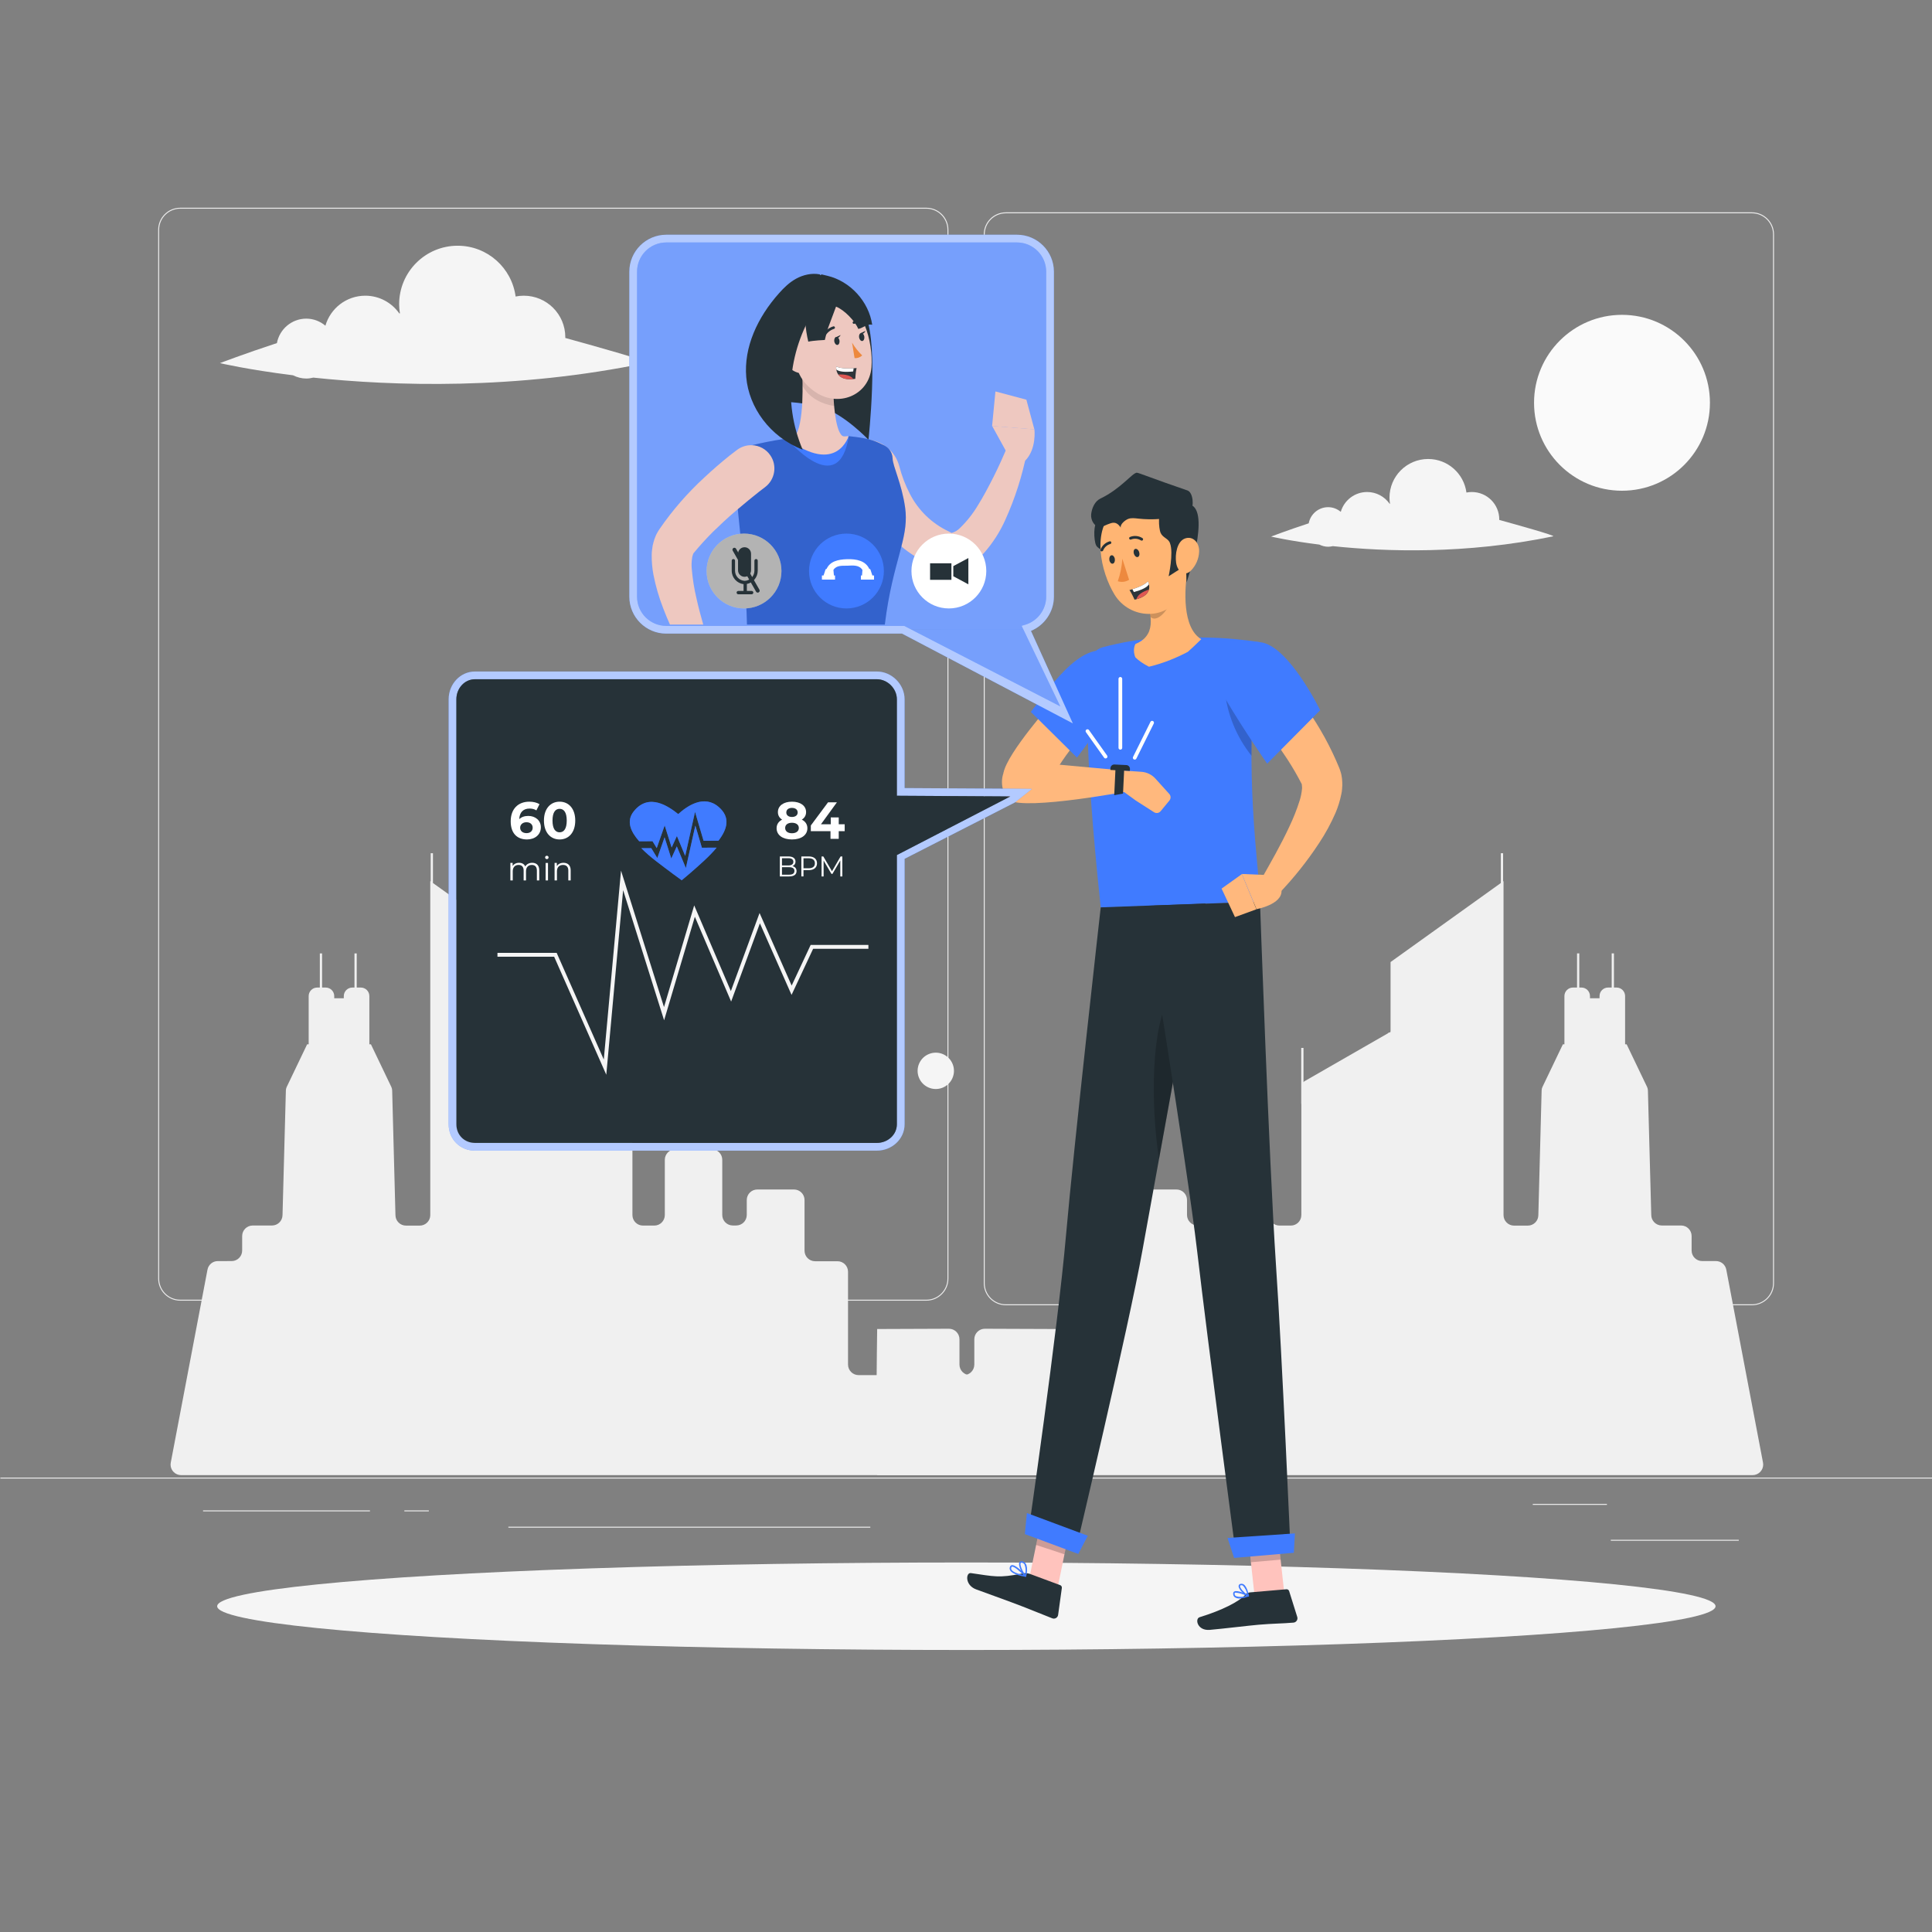 <?xml version="1.0" encoding="utf-8"?>
<!-- Generator: Adobe Illustrator 27.5.0, SVG Export Plug-In . SVG Version: 6.00 Build 0)  -->
<svg version="1.1" xmlns="http://www.w3.org/2000/svg" xmlns:xlink="http://www.w3.org/1999/xlink" x="0px" y="0px"
	 viewBox="0 0 500 500" style="enable-background:new 0 0 500 500;" xml:space="preserve">
<rect x="0" y="0" width="500" height="500" fill="#808080" stroke="none"/>
<g id="Background_Complete">
	<rect x="416.872" y="398.494" style="fill:#EBEBEB;" width="33.122" height="0.25"/>
	<rect x="322.62" y="401.208" style="fill:#EBEBEB;" width="8.693" height="0.25"/>
	<rect x="396.679" y="389.208" style="fill:#EBEBEB;" width="19.192" height="0.25"/>
	<rect x="52.552" y="390.888" style="fill:#EBEBEB;" width="43.193" height="0.25"/>
	<rect x="104.649" y="390.888" style="fill:#EBEBEB;" width="6.333" height="0.25"/>
	<rect x="131.564" y="395.111" style="fill:#EBEBEB;" width="93.676" height="0.25"/>
	<path style="fill:#EBEBEB;" d="M239.742,336.612H46.643c-3.147,0-5.708-2.56-5.708-5.708V59.472c0-3.147,2.561-5.708,5.708-5.708
		h193.099c3.147,0,5.707,2.561,5.707,5.708v271.432C245.449,334.051,242.888,336.612,239.742,336.612z M46.643,54.014
		c-3.01,0-5.458,2.448-5.458,5.458v271.432c0,3.01,2.448,5.458,5.458,5.458h193.099c3.009,0,5.457-2.448,5.457-5.458V59.472
		c0-3.009-2.448-5.458-5.457-5.458H46.643z"/>
	<path style="fill:#EBEBEB;" d="M453.404,337.8H260.305c-3.147,0-5.707-2.561-5.707-5.708V60.66c0-3.147,2.561-5.708,5.707-5.708
		h193.099c3.148,0,5.708,2.561,5.708,5.708v271.432C459.112,335.239,456.551,337.8,453.404,337.8z M260.305,55.203
		c-3.009,0-5.457,2.448-5.457,5.458v271.432c0,3.01,2.448,5.458,5.457,5.458h193.099c3.01,0,5.458-2.448,5.458-5.458V60.66
		c0-3.009-2.448-5.458-5.458-5.458H260.305z"/>
	<rect x="0.093" y="382.398" style="fill:#EBEBEB;" width="500" height="0.25"/>
	<g>
		<path style="fill:#F5F5F5;" d="M237.798,278.841c0.943,2.421,3.67,3.619,6.091,2.675c2.421-0.943,3.619-3.67,2.675-6.091
			c-0.943-2.421-3.67-3.619-6.091-2.675C238.053,273.693,236.855,276.42,237.798,278.841z"/>
	</g>
	<g>
		<g>
			<circle style="fill:#FAFAFA;" cx="419.77" cy="104.24" r="22.76"/>
			<g>
				<g>
					<g>
						<path style="fill:#E6E6E6;" d="M202.456,77.782c0,0,0.758-0.157,1.889-0.613c1.136-0.444,2.599-1.195,4.121-1.929
							c1.515-0.729,2.962-1.105,4.036-1.209c1.073-0.12,1.802-0.026,1.905-0.282c0.1-0.216-0.53-0.805-1.841-1.046
							c-1.296-0.255-3.16-0.008-4.91,0.84c-1.741,0.847-2.957,2.013-3.822,2.837C202.977,77.219,202.456,77.782,202.456,77.782z"/>
					</g>
					<g>
						<path style="fill:#E6E6E6;" d="M195.821,72.441c0,0,0.537,0.21,1.368,0.533c0.814,0.332,1.841,0.799,2.986,1.301
							c2.284,1.005,4.232,2.054,4.55,1.599c0.148-0.21-0.154-0.722-0.809-1.36c-0.654-0.633-1.681-1.401-3-1.968
							c-1.317-0.58-2.69-0.64-3.62-0.507c-0.471,0.072-0.84,0.164-1.091,0.257C195.954,72.384,195.821,72.441,195.821,72.441z"/>
					</g>
				</g>
				<g>
					<g>
						<path style="fill:#E6E6E6;" d="M214.766,81.765c0,0,0.135-0.082,0.375-0.227c0.233-0.151,0.582-0.35,1.005-0.58
							c0.848-0.465,2.023-0.992,3.346-1.453c2.66-0.952,5.039-0.744,5.112-1.147c0.033-0.18-0.546-0.487-1.574-0.631
							c-1.021-0.148-2.492-0.074-3.999,0.446c-1.511,0.526-2.66,1.462-3.327,2.237c-0.338,0.388-0.576,0.726-0.719,0.974
							C214.845,81.627,214.766,81.765,214.766,81.765z"/>
					</g>
					<g>
						<path style="fill:#E6E6E6;" d="M212.159,76.267c0,0,0.38,0.228,0.953,0.55c0.565,0.317,1.312,0.736,2.124,1.192
							c1.604,0.878,2.84,1.908,3.146,1.631c0.14-0.131,0-0.555-0.409-1.113c-0.407-0.555-1.115-1.238-2.06-1.755
							c-0.949-0.516-1.939-0.654-2.631-0.639C212.583,76.144,212.159,76.267,212.159,76.267z"/>
					</g>
				</g>
				<g>
					<g>
						<path style="fill:#E6E6E6;" d="M216.969,73.139c0,0,0.9-0.316,2.28-0.899c1.384-0.574,3.231-1.4,5.258-2.07
							c2.023-0.667,3.947-0.835,5.332-0.739c1.39,0.08,2.275,0.345,2.402,0.097c0.119-0.203-0.609-0.941-2.165-1.405
							c-1.537-0.476-3.848-0.506-6.154,0.26c-2.302,0.765-4.02,2.079-5.169,3.057C217.604,72.434,216.969,73.139,216.969,73.139z"/>
					</g>
					<g>
						<path style="fill:#E6E6E6;" d="M210.861,65.378c0,0,0.184,0.052,0.512,0.145c0.326,0.082,0.792,0.223,1.346,0.399
							c1.115,0.35,2.558,0.911,4.089,1.61c3.09,1.382,5.079,3.435,5.511,3.104c0.195-0.151-0.062-0.904-0.849-1.882
							c-0.778-0.975-2.129-2.125-3.878-2.931c-1.756-0.803-3.54-0.949-4.772-0.836c-0.62,0.054-1.112,0.147-1.446,0.242
							C211.046,65.325,210.861,65.378,210.861,65.378z"/>
					</g>
				</g>
			</g>
			<path style="fill:#F5F5F5;" d="M341.449,140.94c-7.832-0.978-12.49-2.079-12.49-2.079s4.182-1.605,9.738-3.426
				c0.442-2.378,2.52-4.18,5.026-4.18c1.249,0,2.378,0.465,3.267,1.208c0.855-2.962,3.581-5.131,6.818-5.131
				c2.405,0,4.527,1.199,5.812,3.028c0.037-0.003,0.074-0.005,0.111-0.008c-0.08-0.509-0.133-1.027-0.133-1.559
				c0-5.526,4.48-10.006,10.006-10.006c5.077,0,9.26,3.784,9.908,8.684c0.452-0.09,0.919-0.139,1.398-0.139
				c3.922,0,7.101,3.179,7.101,7.101c0,0.042-0.006,0.083-0.006,0.126c3.934,1.082,14.718,4.081,13.957,4.24
				c-22.562,4.698-43.436,3.98-57.038,2.541c-0.387,0.093-0.785,0.156-1.2,0.156C342.901,141.494,342.137,141.283,341.449,140.94z"
				/>
			<path style="fill:#F5F5F5;" d="M75.831,97.124c-11.854-1.48-18.905-3.147-18.905-3.147s6.33-2.429,14.739-5.186
				c0.67-3.599,3.814-6.327,7.606-6.327c1.89,0,3.599,0.704,4.944,1.828c1.294-4.484,5.42-7.766,10.32-7.766
				c3.64,0,6.852,1.814,8.796,4.583c0.056-0.004,0.112-0.008,0.168-0.012c-0.121-0.771-0.202-1.555-0.202-2.36
				c0-8.364,6.78-15.144,15.144-15.144c7.684,0,14.015,5.728,14.997,13.143c0.684-0.137,1.391-0.211,2.116-0.211
				c5.936,0,10.748,4.812,10.748,10.748c0,0.064-0.008,0.126-0.01,0.19c5.954,1.638,22.277,6.177,21.124,6.417
				c-34.148,7.111-65.743,6.023-86.329,3.846c-0.585,0.141-1.188,0.237-1.817,0.237C78.029,97.963,76.871,97.644,75.831,97.124z"/>
		</g>
		<path style="fill:#F0F0F0;" d="M227.012,343.949l18.573-0.07c1.507,0,2.725,1.223,2.725,2.725v6.545c0,1.508,1.223,2.73,2.73,2.73
			h27.216c1.507,0,2.73-1.217,2.736-2.725v-24.022c0,0,0-0.006,0-0.012c0.006-1.501,1.223-2.719,2.73-2.713h5.797
			c1.508,0,2.73-1.222,2.73-2.73v-13.113c0-1.505,1.22-2.724,2.724-2.724h9.501c1.505,0,2.725,1.22,2.725,2.724v3.861
			c0,1.508,1.222,2.73,2.73,2.73h0.887c1.505,0,2.725-1.22,2.725-2.725v-14.272c0-1.508,1.222-2.73,2.73-2.73h9.408
			c1.502,0,2.73,1.229,2.73,2.73v14.295c0,1.501,1.217,2.725,2.725,2.725h2.933c1.507,0,2.725-1.223,2.725-2.725v-28.814h-0.028
			v-14.434h0.58v8.89c0.055-0.074,0.104-0.152,0.168-0.22l21.651-12.435c0.458-0.498,0.719,0.006,0.719-0.667v-17.796l1.49-1.067
			l27.048-19.383v-7.711H389v7.296l0.11-0.079v86.426c0,1.508,1.222,2.73,2.73,2.73h3.553c1.507,0,2.73-1.217,2.73-2.725
			l0.851-32.271c0.008-0.31,0.082-0.615,0.216-0.895l5.286-11.036h0.394v-12.478c0-1.218,0.988-2.206,2.206-2.206h1.064v-8.837h0.58
			v8.837h0.559c1.218,0,2.206,0.988,2.206,2.206v0.56h2.475v-0.56c0-1.218,0.988-2.206,2.206-2.206h0.939v-8.837h0.58v8.837h0.684
			c1.218,0,2.206,0.988,2.206,2.206v12.478h0.394l5.292,11.036c0.134,0.28,0.208,0.584,0.216,0.894l0.868,32.236
			c0,1.507,1.223,2.73,2.73,2.73h4.991c1.505,0,2.724,1.22,2.724,2.725v3.756c0,1.505,1.22,2.725,2.725,2.725h3.565
			c1.327-0.006,2.464,0.945,2.69,2.255l9.495,49.9c0.035,0.168,0.052,0.342,0.052,0.516c-0.006,1.507-1.229,2.725-2.736,2.725
			H227.041C226.467,381.762,227.012,343.949,227.012,343.949z"/>
		<path style="fill:#F0F0F0;" d="M273.45,343.949l-18.573-0.07c-1.507,0-2.725,1.223-2.725,2.725v6.545
			c0,1.508-1.223,2.73-2.73,2.73h-27.217c-1.507,0-2.73-1.217-2.736-2.725v-24.022c0,0,0-0.006,0-0.012
			c-0.006-1.501-1.223-2.719-2.73-2.713h-5.797c-1.508,0-2.73-1.222-2.73-2.73v-13.113c0-1.505-1.22-2.724-2.725-2.724h-9.501
			c-1.505,0-2.725,1.22-2.725,2.724v3.861c0,1.508-1.222,2.73-2.73,2.73h-0.887c-1.505,0-2.725-1.22-2.725-2.725v-14.272
			c0-1.508-1.222-2.73-2.73-2.73h-9.408c-1.502,0-2.73,1.229-2.73,2.73v14.295c0,1.501-1.217,2.725-2.725,2.725h-2.933
			c-1.507,0-2.725-1.223-2.725-2.725v-28.814h0.028v-14.434h-0.58v8.89c-0.055-0.074-0.104-0.152-0.167-0.22l-21.651-12.435
			c-0.458-0.498-0.719,0.006-0.719-0.667v-17.796l-1.49-1.067l-27.048-19.383v-7.711h-0.58v7.296l-0.11-0.079v86.426
			c0,1.508-1.222,2.73-2.73,2.73h-3.553c-1.507,0-2.73-1.217-2.73-2.725l-0.851-32.271c-0.008-0.31-0.082-0.615-0.216-0.895
			l-5.286-11.036H95.59v-12.478c0-1.218-0.988-2.206-2.206-2.206H92.32v-8.837h-0.58v8.837h-0.559c-1.218,0-2.206,0.988-2.206,2.206
			v0.56H86.5v-0.56c0-1.218-0.988-2.206-2.206-2.206h-0.939v-8.837h-0.58v8.837h-0.684c-1.218,0-2.206,0.988-2.206,2.206v12.478
			h-0.394L74.2,281.301c-0.134,0.28-0.208,0.584-0.216,0.894l-0.868,32.236c0,1.507-1.223,2.73-2.73,2.73h-4.991
			c-1.505,0-2.724,1.22-2.724,2.725v3.756c0,1.505-1.22,2.725-2.725,2.725H56.38c-1.327-0.006-2.464,0.945-2.69,2.255l-9.495,49.9
			c-0.035,0.168-0.052,0.342-0.052,0.516c0.006,1.507,1.229,2.725,2.736,2.725h226.543
			C273.995,381.762,273.45,343.949,273.45,343.949z"/>
	</g>
</g>
<g id="Background_Simple" style="display:none;">
	<g style="display:inline;">
		<path style="fill:#407BFF;" d="M283.493,366.597c-59.119-5.267-117.697-16.323-156.546-56.345
			c-38.848-40.022-57.55-108.58-54.834-161.42c1.061-20.633,5.968-41.92,20.066-58.323c14.098-16.403,60.109-26.596,82.186-20.251
			c20.014,5.752,33.079,23.208,39.603,41.007c6.524,17.8,8.076,36.762,13.895,54.754c5.818,17.992,17.256,36.015,36.48,43.607
			c20.766,8.202,44.633,2.344,67.179-0.144c22.155-2.445,93.391,22.265,96.558,83.258c2.282,43.945-57.107,68.91-105.323,73.784
			C309.729,367.841,296.532,367.759,283.493,366.597z"/>
		<path style="opacity:0.9;fill:#FFFFFF;" d="M283.493,366.597c-59.119-5.267-117.697-16.323-156.546-56.345
			c-38.848-40.022-57.55-108.58-54.834-161.42c1.061-20.633,5.968-41.92,20.066-58.323c14.098-16.403,60.109-26.596,82.186-20.251
			c20.014,5.752,33.079,23.208,39.603,41.007c6.524,17.8,8.076,36.762,13.895,54.754c5.818,17.992,17.256,36.015,36.48,43.607
			c20.766,8.202,44.633,2.344,67.179-0.144c22.155-2.445,93.391,22.265,96.558,83.258c2.282,43.945-57.107,68.91-105.323,73.784
			C309.729,367.841,296.532,367.759,283.493,366.597z"/>
	</g>
</g>
<g id="Shadow">
	<ellipse id="_x3C_Path_x3E__2_" style="fill:#F5F5F5;" cx="250.093" cy="415.693" rx="193.889" ry="11.323"/>
</g>
<g id="Character">
	<g>
		<g>
			<g>
				<g>
					<path style="fill:#FFB87D;" d="M259.708,200.032c0.889-5.116,12.776-18.441,13.669-19.551l7.958,7.879
						c-4.518,5.825-11.343,14.104-9.469,17.243L259.708,200.032z"/>
				</g>
				<g>
					<g>
						<g>
							<path style="fill:#407BFF;" d="M266.775,184.235c4.017-4.996,12.758-18.829,20.867-15.392c0,0,6.634,6.392-0.006,15.12
								c-2.714,3.567-7.079,9.732-8.915,12.099L266.775,184.235z"/>
						</g>
					</g>
				</g>
				<g id="freepik--Character--inject-452_1_">
					<polygon style="fill:#FFC3BD;" points="277.358,393.162 270.024,390.753 266.393,408.37 273.728,410.789 					"/>
					<polygon style="fill:#FFC3BD;" points="330.428,394.468 322.737,395.131 324.67,412.901 332.361,412.238 					"/>
					<path style="fill:#263238;" d="M322.342,412.68c-1.756,1.868-6.015,4.042-11.881,5.852c-1.29,0.402-0.597,3.554,2.631,3.276
						c3.228-0.278,10.261-1.126,12.593-1.326c3.796-0.327,6.047-0.29,9.036-0.548c0.089-0.006,0.177-0.022,0.263-0.048
						c0.596-0.185,0.93-0.818,0.745-1.414l-2.104-6.704c-0.096-0.302-0.388-0.497-0.703-0.471l-9.375,0.808
						C323.088,412.139,322.658,412.345,322.342,412.68z"/>
					<path style="fill:#263238;" d="M264.479,407.24c-6.009,1.201-7.122,0.744-13.22-0.125c-1.311-0.188-1.598,3.119,1.367,4.218
						c4.915,1.825,5.074,1.811,9.224,3.37c3.586,1.317,7.637,3.015,10.472,4.116c0.084,0.033,0.171,0.055,0.26,0.067
						c0.613,0.082,1.177-0.348,1.259-0.961l0.965-6.969c0.038-0.313-0.141-0.611-0.434-0.725l-7.901-2.932
						C265.826,407.096,265.136,407.075,264.479,407.24z"/>
					<polygon style="opacity:0.2;enable-background:new    ;" points="277.368,393.171 275.492,402.256 268.157,399.837 
						270.025,390.763 					"/>
					<polygon style="opacity:0.2;enable-background:new    ;" points="331.429,403.636 323.738,404.299 322.737,395.131 
						330.428,394.468 					"/>
					<path style="fill:#407BFF;" d="M315.553,165.109c-1.099-0.056-2.227-0.099-3.332-0.114c-5.854-0.124-11.71,0.093-17.539,0.649
						c-0.749,0.085-1.453,0.185-2.112,0.302c-2.4,0.408-4.78,0.923-7.133,1.544c-1.724,0.455-3.023,1.856-3.31,3.616
						c-0.91,5.582-1.778,21.301,2.746,63.786l41.249-1.548c0.029-3.154-1.213-12.321-1.867-24.45
						c-0.276-5.185-0.447-10.892-0.355-16.922c0.092-8.633,0.822-17.247,2.185-25.773
						C326.085,166.199,321.127,165.382,315.553,165.109z"/>
					<path style="opacity:0.2;enable-background:new    ;" d="M324.623,177.998c-0.432,4.775-0.648,9.481-0.72,14.004
						c-0.017,1.206-0.024,2.401-0.012,3.584c-3.95-4.945-6.371-10.935-6.966-17.235L324.623,177.998z"/>
					<path style="fill:#263238;" d="M266.074,396.985l12.246,4.545c0,0,13.738-57.904,17.361-78.049s16.301-89.651,16.301-89.651
						l-27.115,0.992c0,0-6.953,61.625-9.006,85.088C273.729,344.313,266.074,396.985,266.074,396.985z"/>
					<path style="opacity:0.2;enable-background:new    ;" d="M299.951,300.008c2.275-12.502,4.916-27.042,7.143-39.279l-4.093-3.12
						C297.743,265.43,297.836,286.299,299.951,300.008z"/>
					<path style="fill:#263238;" d="M326.082,233.347c0,0,2.302,66.387,4.126,93.831c1.652,24.288,3.797,74.439,3.797,74.439
						l-14.088,1.214c0,0-7.224-54.461-10.097-79.055c-2.619-22.468-13.576-89.343-13.576-89.343L326.082,233.347z"/>
					<polygon style="fill:#407BFF;" points="317.676,398.016 335.12,396.844 334.849,401.856 319.386,403.189 					"/>
					<polygon style="fill:#407BFF;" points="265.758,391.573 281.521,397.451 279.057,402.159 265.234,397.018 					"/>
					<path style="fill:#407BFF;" d="M323.108,413.176c0.068-0.025,0.114-0.089,0.117-0.161c0.008-0.072-0.03-0.141-0.095-0.172
						c-0.294-0.155-2.907-1.466-3.716-0.954c-0.189,0.113-0.296,0.326-0.274,0.546c-0.024,0.38,0.152,0.746,0.465,0.964
						c0.46,0.262,0.996,0.357,1.519,0.271C321.801,413.579,322.467,413.414,323.108,413.176z M319.84,412.173
						c0.948,0.088,1.871,0.355,2.718,0.789c-0.867,0.386-1.85,0.421-2.742,0.096c-0.206-0.144-0.322-0.385-0.306-0.636
						c-0.014-0.087,0.021-0.175,0.091-0.229C319.678,412.169,319.759,412.162,319.84,412.173L319.84,412.173z"/>
					<path style="fill:#407BFF;" d="M323.159,413.182c0.054-0.038,0.083-0.102,0.076-0.167c-0.015-0.059-0.398-2.294-1.349-2.955
						c-0.231-0.164-0.52-0.223-0.797-0.162c-0.283,0.024-0.508,0.246-0.537,0.528c-0.094,0.891,1.596,2.442,2.43,2.802
						c0.027,0.008,0.055,0.005,0.08-0.007C323.097,413.218,323.131,413.204,323.159,413.182z M321.681,410.368
						c0.594,0.646,0.982,1.455,1.114,2.323c-0.849-0.529-1.935-1.72-1.878-2.227c-0.004-0.05,0.014-0.192,0.243-0.212l0.09-0.008
						C321.403,410.233,321.557,410.277,321.681,410.368z"/>
					<path style="fill:#407BFF;" d="M265.575,407.959c0.039-0.066,0.032-0.151-0.018-0.209c-0.267-0.308-2.634-2.844-3.685-2.694
						c-0.202,0.027-0.375,0.161-0.452,0.35c-0.174,0.313-0.168,0.695,0.016,1.002c0.524,0.958,2.706,1.463,3.958,1.666l0,0
						C265.474,408.084,265.55,408.035,265.575,407.959z M261.935,405.442c0.621-0.013,1.99,1.193,2.958,2.174
						c-1.664-0.328-2.833-0.84-3.132-1.406c-0.102-0.196-0.1-0.429,0.007-0.623C261.793,405.512,261.857,405.457,261.935,405.442
						l0.02-0.002L261.935,405.442z"/>
					<path style="fill:#407BFF;" d="M265.444,408.07c0.063-0.019,0.112-0.068,0.129-0.132c0.023-0.082,0.551-2.105-0.085-3.204
						c-0.183-0.323-0.49-0.557-0.849-0.65c-0.482-0.119-0.707,0.061-0.812,0.241c-0.435,0.77,0.709,2.98,1.443,3.7
						c0.032,0.034,0.078,0.052,0.125,0.049L265.444,408.07z M264.549,404.444c0.265,0.062,0.489,0.237,0.613,0.479
						c0.311,0.825,0.357,1.726,0.132,2.578c-0.697-0.863-1.412-2.528-1.151-2.992c0.04-0.067,0.115-0.105,0.192-0.097
						C264.408,404.41,264.48,404.421,264.549,404.444z"/>
					<path style="fill:#FFB87D;" d="M327.552,170.288c1.069,1.112,1.98,2.128,2.905,3.192c0.925,1.064,1.831,2.141,2.718,3.239
						c1.764,2.187,3.464,4.439,5.071,6.78c3.338,4.743,6.135,9.845,8.337,15.21c0.06,0.133,0.112,0.269,0.156,0.408l0.164,0.508
						c0.112,0.32,0.201,0.648,0.265,0.981c0.123,0.606,0.193,1.221,0.209,1.839l0.013,0.852c-0.007,0.272-0.076,0.519-0.053,0.777
						l-0.075,0.759l-0.131,0.694c-0.335,1.662-0.837,3.286-1.499,4.847c-1.182,2.716-2.599,5.324-4.236,7.793
						c-3.11,4.739-6.656,9.178-10.591,13.259l-4.573-3.561c1.261-2.257,2.615-4.591,3.871-6.908c1.256-2.316,2.471-4.639,3.545-6.96
						c1.067-2.215,1.974-4.503,2.712-6.848c0.305-0.97,0.505-1.97,0.596-2.982l0.024-0.303l-0.021-0.249
						c-0.007-0.08-0.015-0.179-0.021-0.239c-0.009-0.053-0.014-0.106-0.014-0.159c-0.016-0.179-0.009-0.1-0.016-0.179
						c-0.007-0.08,0,0,0,0l0,0l0,0c0.001,0.01-0.008-0.09-0.008-0.09c-1.126-2.199-2.363-4.341-3.705-6.415
						c-1.396-2.108-2.833-4.222-4.394-6.266c-1.561-2.043-3.152-4.084-4.801-6.09c-0.819-1.003-1.648-2.006-2.496-2.987
						l-2.485-2.857L327.552,170.288z"/>
					<path style="fill:#407BFF;" d="M317.214,181.005c4.853,8.214,10.728,16.63,10.728,16.63l13.713-13.829
						c0,0-8.213-16.917-15.57-17.608C317.191,165.37,311.897,172.069,317.214,181.005z"/>
					<path style="fill:#FFB87D;" d="M331.652,230.428c0.254,3.642-6.466,4.863-6.466,4.863l-3.796-9.108l7.827,0.329
						L331.652,230.428z"/>
					<polygon style="fill:#FFB87D;" points="321.393,226.223 325.159,235.324 319.612,237.348 316.145,229.968 					"/>
				</g>
			</g>
			<g>
				<g>
					<path style="fill:#FFB573;" d="M310.88,165.426c-0.234,0.227-0.457,0.444-0.691,0.671c-0.895,0.867-1.799,1.744-2.746,2.572
						c0,0.01-0.009,0.02-0.02,0.021c-2.591,1.367-6.107,2.921-10.071,3.858c-1.696-0.87-2.801-1.698-3.533-2.447
						c-0.302-0.751-0.427-1.578-0.31-2.382c0.049-0.362,0.169-0.725,0.339-1.06c1.671-0.669,2.703-1.62,3.29-2.748
						c0.133-0.224,0.236-0.467,0.309-0.709c0.703-1.942,0.324-4.271-0.322-6.523l10.222-9.265
						C306.491,152.599,305.941,162.45,310.88,165.426z"/>
					<path style="opacity:0.2;enable-background:new    ;" d="M303.399,154.16c-0.178,2.456-3.595,7.369-5.65,5.529
						c-0.117-1.011-0.324-2.009-0.618-2.983l6.051-5.48C303.429,152.183,303.502,153.177,303.399,154.16z"/>
				</g>
				<path style="fill:#263238;" d="M291.935,142.979l-0.588,3.339c0,0-4.576,0.828-5.492,0.492c0.273-0.686,0.997-2.095,0.709-3.189
					c-0.349-1.285-2.345-1.285-2.922-2.559c-0.577-1.275-0.733-5.688,0.443-5.982c1.177-0.294,8.271-1.52,8.271-1.52
					C297.861,135.164,291.935,142.979,291.935,142.979z"/>
				<path style="fill:#FFB573;" d="M302.823,133.284c-3.627-4.296-10.05-4.837-14.346-1.21c-6.037,5.046-3.631,15.879-0.06,21.77
					c3.965,6.531,13.758,6.969,17.39-0.235c2.413-4.786,0.97-8.923-0.869-16.157C304.566,135.917,303.841,134.49,302.823,133.284z"
					/>
				<path style="fill:#263238;" d="M307.078,150.752l-0.135-4.488l-4.5,2.874c0,0,1.313-6.036,0.363-8.504
					c-0.356-1.272-1.831-1.409-2.417-2.681c-0.587-1.272-0.73-5.71,0.44-5.991c1.17-0.281,7.14-1.398,7.14-1.398
					C313.469,132.161,307.078,150.752,307.078,150.752z"/>
				<path style="fill:#263238;" d="M293.792,142.057c-0.371,0.119-0.526,0.684-0.34,1.264c0.186,0.581,0.631,0.953,1.012,0.83
					c0.381-0.122,0.536-0.687,0.349-1.267C294.628,142.304,294.164,141.938,293.792,142.057z"/>
				<path style="fill:#263238;" d="M287.669,143.703c-0.397,0.051-0.652,0.577-0.575,1.182c0.077,0.605,0.457,1.051,0.854,1
					c0.397-0.051,0.652-0.577,0.575-1.182C288.445,144.098,288.065,143.652,287.669,143.703z"/>
				<path style="fill:#ED893E;" d="M292.21,150.053c-0.873,0.549-1.944,0.685-2.926,0.372c0.657-1.88,1.052-3.84,1.175-5.828
					L292.21,150.053z"/>
				<path style="fill:#263238;" d="M295.78,139.748c0.003-0.004,0.005-0.008,0.007-0.012c0.096-0.168,0.039-0.382-0.129-0.478
					c-0.969-0.617-2.178-0.721-3.239-0.281c-0.004,0.002-0.007,0.003-0.011,0.005c-0.172,0.087-0.241,0.298-0.154,0.471
					c0.088,0.175,0.299,0.248,0.476,0.164c0.844-0.331,1.796-0.237,2.559,0.253c0.098,0.056,0.217,0.064,0.321,0.022
					C295.682,139.864,295.741,139.814,295.78,139.748z"/>
				<path style="fill:#263238;" d="M285.47,142.512c0.321-0.85,1.029-1.495,1.905-1.736l0,0c0.148-0.054,0.244-0.198,0.237-0.355
					c-0.009-0.199-0.177-0.352-0.376-0.343c-1.11,0.289-2.013,1.095-2.425,2.165c-0.004,0.008-0.007,0.017-0.01,0.026
					c-0.061,0.177,0.032,0.371,0.21,0.433c0.05,0.008,0.102,0.001,0.149-0.019C285.285,142.685,285.404,142.62,285.47,142.512z"/>
				<path style="fill:#FFB573;" d="M306.651,139.37c-2.078,0.78-2.579,4.154-2.273,6.248c0.342,2.333,2.156,3.721,3.833,2.056
					c1.291-1.317,2.047-3.067,2.122-4.91C310.437,140.464,308.728,138.591,306.651,139.37z"/>
				<g>
					<path style="fill:#263238;" d="M284.91,136.508c-1.596-0.036-2.695-1.845-2.518-3.432c0.177-1.587,0.947-3.352,2.387-4.043
						c5.27-2.529,8.132-6.517,9.397-6.699c0.378-0.054,4.477,1.65,13.137,4.595c1.452,0.494,1.786,4.06,0.783,5.221
						c-0.565,0.654-1.433,0.947-2.267,1.175c-3.651,1.001-7.492,1.304-11.255,0.888c-0.862-0.095-1.762-0.224-2.578,0.071
						c-0.816,0.295-2.202,1.461-1.928,2.284c-0.669-0.998-1.379-1.525-2.531-1.182C286.387,135.729,284.91,136.508,284.91,136.508z"
						/>
				</g>
				<g>
					<path style="fill:#2E353A;" d="M292.311,152.705c0.587,0.845,1.311,2.496,1.311,2.496c0.162-0.039,0.323-0.077,0.482-0.124
						c2.175-0.58,2.993-1.568,3.24-2.487c0.133-0.503,0.089-0.99,0.003-1.374c-0.095-0.445-0.265-0.74-0.265-0.74
						c-0.969,0.996-2.956,1.693-4.032,2.021C292.6,152.637,292.311,152.705,292.311,152.705z"/>
					<path style="fill:#FFFFFF;" d="M293.05,152.496l0.406,0.726c2.048-0.551,3.415-1.214,3.891-2.006
						c-0.095-0.445-0.265-0.74-0.265-0.74C296.112,151.471,294.126,152.168,293.05,152.496z"/>
					<path style="fill:#DE5753;" d="M294.104,155.076c2.175-0.58,2.993-1.568,3.24-2.487c-0.734,0.226-1.593,0.581-2.288,1.123
						C294.523,154.124,294.25,154.615,294.104,155.076z"/>
				</g>
			</g>
		</g>
		<g>
			<g>
				<g>
					<g>
						<g>
							<g>
								<path style="fill:#FFB87D;" d="M261.535,196.753l29.379,2.68l2.001,5.161c0,0-27.369,5.24-31.826,2.477h0
									c-2.064-2.317-2.368-5.712-0.75-8.36L261.535,196.753z"/>
							</g>
						</g>
						<path style="fill:#FFB87D;" d="M290.914,199.432l4.491,0.313c1.391,0.097,2.69,0.729,3.624,1.764l3.581,3.968
							c0.43,0.477,0.446,1.197,0.038,1.692l-2.279,2.768c-0.417,0.506-1.147,0.621-1.699,0.268l-4.692-3.002l-4.971-3.623
							C289.006,203.581,289.186,199.312,290.914,199.432z"/>
					</g>
				</g>
			</g>
			<g>
				<polygon style="fill:#263238;" points="288.361,205.802 290.638,205.37 290.956,198.678 288.704,198.571 				"/>
				<path style="fill:#263238;" d="M287.367,199.264l5.038,0.239l0.023-0.477c0.026-0.541-0.392-1.001-0.934-1.027l-3.078-0.146
					c-0.541-0.026-1.001,0.392-1.027,0.934L287.367,199.264z"/>
			</g>
		</g>
	</g>
</g>
<g id="Interface_2">
	<g>
		<g>
			<g>
				<polygon style="fill:#407BFF;" points="233.733,162.98 276.021,185.008 265.574,162.505 233.733,162.98 				"/>
				<g>
					<polygon style="opacity:0.3;fill:#F5F5F5;" points="233.733,162.98 276.021,185.008 265.574,162.505 233.733,162.98 					"/>
					<g>
						<path style="fill:#407BFF;" d="M263.198,162.98h-90.772c-4.725,0-8.554-3.83-8.554-8.554V70.307
							c0-4.725,3.83-8.554,8.554-8.554h90.772c4.724,0,8.555,3.83,8.555,8.554v84.119C271.753,159.15,267.922,162.98,263.198,162.98
							z"/>
						<path style="opacity:0.3;fill:#F5F5F5;" d="M263.198,162.98h-90.772c-4.725,0-8.554-3.83-8.554-8.554V70.307
							c0-4.725,3.83-8.554,8.554-8.554h90.772c4.724,0,8.555,3.83,8.555,8.554v84.119C271.753,159.15,267.922,162.98,263.198,162.98
							z"/>
					</g>
				</g>
			</g>
			<g>
				<path style="fill:#407BFF;" d="M277.654,187.218l-44.212-23.238H172.43c-5.271,0-9.56-4.284-9.56-9.55V70.31
					c0-5.271,4.289-9.56,9.56-9.56h90.77c5.266,0,9.55,4.289,9.55,9.56v84.12c0,3.876-2.397,7.383-5.934,8.843L277.654,187.218z
					 M172.43,62.75c-4.169,0-7.56,3.392-7.56,7.56v84.12c0,4.163,3.391,7.55,7.56,7.55h61.589l40.374,20.822l-10.002-20.844
					l0.936-0.277c3.193-0.945,5.424-3.926,5.424-7.251V70.31c0-4.168-3.387-7.56-7.55-7.56H172.43z"/>
			</g>
			<g style="opacity:0.6;">
				<path style="fill:#FFFFFF;" d="M277.654,187.218l-44.212-23.238H172.43c-5.271,0-9.56-4.284-9.56-9.55V70.31
					c0-5.271,4.289-9.56,9.56-9.56h90.77c5.266,0,9.55,4.289,9.55,9.56v84.12c0,3.876-2.397,7.383-5.934,8.843L277.654,187.218z
					 M172.43,62.75c-4.169,0-7.56,3.392-7.56,7.56v84.12c0,4.163,3.391,7.55,7.56,7.55h61.589l40.374,20.822l-10.002-20.844
					l0.936-0.277c3.193-0.945,5.424-3.926,5.424-7.251V70.31c0-4.168-3.387-7.56-7.55-7.56H172.43z"/>
			</g>
		</g>
		<g>
			<path style="fill:#263238;" d="M195.571,104.123c-0.027,0.239,8.488-1.125,17.117,1.327c5.677,1.613,12.075,8.36,12.075,8.36
				s2.654-24.283-0.664-31.846C220.783,74.399,199.684,67.101,195.571,104.123z"/>
			<g>
				<g>
					<g>
						<g>
							<path style="fill:#EEC8C0;" d="M220.882,113.582c0.01,0.617,0.031,0.967,0.055,1.423l0.105,1.269
								c0.084,0.828,0.209,1.654,0.33,2.465c0.269,1.635,0.62,3.256,1.053,4.856c0.89,3.25,2.182,6.376,3.848,9.305
								c3.419,6.207,8.92,11.008,15.532,13.557c1.134,0.482,2.34,0.778,3.569,0.875c1.375,0.082,2.752-0.12,4.046-0.594
								c2.023-0.8,3.832-2.061,5.283-3.682c2.23-2.527,4.065-5.377,5.443-8.453c2.538-5.594,4.418-11.463,5.603-17.49l-5.046-1.474
								c-1.112,2.575-2.289,5.242-3.575,7.781c-1.286,2.54-2.597,5.053-4.052,7.365c-1.292,2.174-2.87,4.165-4.692,5.919
								c-0.554,0.553-1.234,0.962-1.983,1.191c-0.189,0.035-0.199,0.029-0.287-0.021c-0.088-0.051,0.112-0.014-0.636-0.365
								c-4.328-2.045-7.854-5.47-10.023-9.737c-1.159-2.235-2.062-4.594-2.693-7.031c-0.003-0.012-0.007-0.025-0.01-0.038
								c-1.016-3.879-4.358-6.704-8.361-6.926L220.882,113.582z"/>
							<path style="fill:#EEC8C0;" d="M265.293,119.244c3.038-3.031,2.413-8.135,2.413-8.135l-10.942-0.874l4.366,7.924
								L265.293,119.244z"/>
							<polygon style="fill:#EEC8C0;" points="256.754,110.254 267.695,111.128 265.626,103.44 257.616,101.307 							"/>
						</g>
						<g>
							<path style="fill:#407BFF;" d="M233.28,141.42c-0.13,0.54-0.28,1.09-0.43,1.66c-1.21,4.58-2.85,10.21-3.86,18.56h-35.67
								c-0.14-7.86-1.37-20.11-2.38-29.86c-0.27-2.68-0.53-5.16-0.75-7.32c-0.01-0.02-0.01-0.06-0.01-0.09
								c-0.16-1.6-0.3-3.01-0.4-4.18c-0.01-0.01-0.01-0.02,0-0.02c-0.01-0.13-0.03-0.25-0.03-0.37c-0.16-1.9,1.07-3.64,2.91-4.11
								c0.66-0.17,1.31-0.33,1.95-0.47h0.01c2.85-0.68,5.51-1.2,8.01-1.58c0.33-0.05,0.66-0.1,0.98-0.15
								c0.01,0.01,0.01,0.01,0.02,0.02l0.1,0.08l0.18,0.2l1.58,1.28l0.02,0.01l1.66,1.07l2.61,1.67l0.52,0.09l3.06,0.57l2.84-0.6
								l0.66-0.14l2.24-2.93l0.01-0.01l0.07-0.1l0.46-1.76v-0.06h0.03c2.16,0.22,3.71,0.47,4.93,0.76c0.06,0.02,0.12,0.03,0.17,0.04
								c0.36,0.1,0.68,0.19,0.99,0.28c0.01,0.01,0.01,0.01,0.02,0.01h0.01c1.23,0.39,2.1,0.83,3.07,1.31
								c0.09,0.04,0.18,0.09,0.26,0.15c0.01,0,0.01,0.01,0.01,0.01c0.34,0.19,0.64,0.44,0.9,0.73c0.01,0.02,0.04,0.04,0.06,0.07
								c0.55,0.66,0.88,1.49,0.91,2.38c0.06,2.12,2.36,6.47,3.25,12.78C234.72,134.78,234.21,137.81,233.28,141.42z"/>
							<path style="opacity:0.2;" d="M233.28,141.42c-0.13,0.54-0.28,1.09-0.43,1.66c-1.21,4.58-2.85,10.21-3.86,18.56h-35.67
								c-0.14-7.86-1.37-20.11-2.38-29.86c-0.27-2.68-0.53-5.16-0.75-7.32c-0.01-0.02-0.01-0.06-0.01-0.09
								c-0.16-1.6-0.3-3.01-0.4-4.18c-0.01-0.01-0.01-0.02,0-0.02c-0.01-0.13-0.03-0.25-0.03-0.37c-0.16-1.9,1.07-3.64,2.91-4.11
								c0.66-0.17,1.31-0.33,1.95-0.47h0.01c2.85-0.68,5.51-1.2,8.01-1.58c0.33-0.05,0.66-0.1,0.98-0.15
								c0.01,0.01,0.01,0.01,0.02,0.02l0.1,0.08l0.18,0.2l1.58,1.28l0.02,0.01l1.66,1.07l2.61,1.67l0.52,0.09l3.06,0.57l2.84-0.6
								l0.66-0.14l2.24-2.93l0.01-0.01l0.07-0.1l0.46-1.76v-0.06h0.03c2.16,0.22,3.71,0.47,4.93,0.76c0.06,0.02,0.12,0.03,0.17,0.04
								c0.36,0.1,0.68,0.19,0.99,0.28c0.01,0.01,0.01,0.01,0.02,0.01h0.01c1.23,0.39,2.1,0.83,3.07,1.31
								c0.09,0.04,0.18,0.09,0.26,0.15c0.01,0,0.01,0.01,0.01,0.01c0.34,0.19,0.64,0.44,0.9,0.73c0.01,0.02,0.04,0.04,0.06,0.07
								c0.55,0.66,0.88,1.49,0.91,2.38c0.06,2.12,2.36,6.47,3.25,12.78C234.72,134.78,234.21,137.81,233.28,141.42z"/>
							<path style="fill:#EEC8C0;" d="M205.459,113.232c2.913-2.89,2.161-16.27,2.161-16.27l8.114,5.86c0,0,0.257,8.269,2.187,9.918
								c0.452,0.386,1.144,0.09,1.698,0.143l-0.563,2.085l-1.614,2.568l-2.168,1.446l-3.131-0.089l-2.789-0.884l-3.15-2.334
								l-2.559-2.185C204.253,113.4,205.039,113.649,205.459,113.232z"/>
							<path style="opacity:0.1;" d="M216.241,105.123c-5.424-0.775-7.848-3.669-8.917-5.938l0.295-2.223l8.115,5.86
								L216.241,105.123z"/>
							<g>
								<path style="fill:#407BFF;" d="M219.696,112.669c0,0-2.956,10.627-16.09,0.819
									C203.606,113.488,217.145,129.793,219.696,112.669z"/>
							</g>
							<path style="fill:#EEC8C0;" d="M204.468,88.299c1.547,6.925,2.059,9.879,6.164,12.895c6.177,4.546,14.341,1.121,14.894-6.118
								c0.487-6.522-2.137-16.783-9.426-18.423c-5.199-1.226-10.408,1.994-11.634,7.194
								C204.12,85.311,204.121,86.836,204.468,88.299z"/>
							<path style="fill:#263238;" d="M215.902,88.339c0.097,0.568,0.473,0.982,0.84,0.927c0.367-0.055,0.602-0.575,0.515-1.142
								c-0.087-0.567-0.473-0.982-0.84-0.927C216.049,87.252,215.845,87.794,215.902,88.339z"/>
							<path style="fill:#263238;" d="M222.331,87.321c0.097,0.578,0.473,0.982,0.84,0.927c0.368-0.055,0.602-0.575,0.515-1.142
								c-0.087-0.567-0.473-0.982-0.841-0.917C222.477,86.254,222.244,86.753,222.331,87.321z"/>
							<path style="fill:#263238;" d="M222.686,86.243l1.302-0.614C223.988,85.63,223.461,86.813,222.686,86.243z"/>
							<path style="fill:#ED893E;" d="M220.514,88.67c0.719,1.217,1.601,2.33,2.621,3.308c-0.525,0.509-1.244,0.767-1.973,0.706
								L220.514,88.67z"/>
							<path style="fill:#263238;" d="M213.109,87.462c0.148,0.002,0.28-0.093,0.324-0.235c0.473-1.009,1.346-1.774,2.408-2.112
								c0.181-0.055,0.283-0.246,0.229-0.427c-0.053-0.176-0.239-0.276-0.415-0.223c-0.004,0.001-0.008,0.002-0.012,0.004
								c-1.279,0.397-2.322,1.331-2.857,2.559c-0.055,0.176,0.043,0.363,0.219,0.417h0
								C213.038,87.462,213.074,87.467,213.109,87.462z"/>
							<path style="fill:#263238;" d="M223.785,84.046c0.123-0.001,0.237-0.067,0.3-0.173c0.092-0.163,0.038-0.369-0.123-0.465
								c-0.936-0.59-2.105-0.674-3.116-0.226c-0.162,0.074-0.234,0.266-0.159,0.428c0.004,0.008,0.008,0.016,0.012,0.023
								c0.082,0.165,0.282,0.232,0.447,0.15c0.002-0.001,0.003-0.002,0.005-0.003l0,0c0.801-0.322,1.706-0.242,2.439,0.214
								C223.647,84.031,223.716,84.049,223.785,84.046z"/>
							<path style="fill:#263238;" d="M216.254,87.314l1.302-0.614C217.556,86.701,217.031,87.842,216.254,87.314z"/>
							<path style="fill:#EEC8C0;" d="M203.429,93.982c0.64,1.181,1.721,2.062,3.007,2.451c1.717,0.491,2.595-1.04,2.133-2.678
								c-0.428-1.47-1.83-3.499-3.559-3.302c-1.252,0.183-2.118,1.346-1.936,2.597C203.122,93.383,203.243,93.701,203.429,93.982z"
								/>
							<g>
								<path style="fill:#2E353A;" d="M221.684,95.245c-0.247,0.999-0.337,2.799-0.337,2.799c-0.165,0.021-0.329,0.043-0.495,0.055
									c-2.239,0.233-3.355-0.399-3.913-1.171c-0.303-0.423-0.436-0.894-0.492-1.283c-0.07-0.45-0.016-0.786-0.016-0.786
									c1.261,0.586,3.365,0.53,4.488,0.453C221.39,95.285,221.684,95.245,221.684,95.245z"/>
								<path style="fill:#FFFFFF;" d="M220.92,95.312l-0.121,0.823c-2.11,0.214-3.624,0.081-4.351-0.49
									c-0.07-0.45-0.016-0.786-0.016-0.786C217.693,95.445,219.797,95.389,220.92,95.312z"/>
								<path style="fill:#DE5753;" d="M220.853,98.099c-2.239,0.233-3.355-0.399-3.913-1.171c0.766-0.05,1.695-0.025,2.538,0.235
									C220.122,97.359,220.553,97.719,220.853,98.099z"/>
							</g>
						</g>
						<g>
							<path style="fill:#EEC8C0;" d="M198.04,126.04c-0.75,0.57-1.38,1.05-1.67,1.28c-1.85,1.46-3.65,2.95-5.43,4.46
								c-0.23,0.19-0.45,0.38-0.68,0.57c-2,1.7-3.9,3.49-5.75,5.29c-1.78,1.78-3.48,3.65-5.08,5.6c0,0-0.03,0.09-0.03,0.08
								c-0.03,0.08,0,0-0.06,0.18c-0.01,0.05-0.02,0.1-0.04,0.15c-0.02,0.06-0.05,0.16-0.08,0.24l-0.07,0.24l-0.04,0.31
								c-0.13,0.89-0.17,1.8-0.09,2.7c0.22,2.63,0.63,5.25,1.25,7.82c0.49,2.21,1.08,4.44,1.73,6.68h-8.62
								c-0.62-1.38-1.2-2.78-1.74-4.2c-1.1-2.82-1.95-5.73-2.53-8.7c-0.32-1.7-0.47-3.42-0.45-5.15l0.03-0.72l0.09-0.78
								c0.07-0.25,0.06-0.51,0.11-0.79l0.2-0.84c0.15-0.61,0.35-1.21,0.61-1.79c0.13-0.32,0.29-0.63,0.47-0.92l0.28-0.47
								c0.07-0.13,0.15-0.25,0.24-0.37c3.36-4.88,7.26-9.36,11.62-13.36c2.11-1.98,4.3-3.86,6.53-5.66
								c0.36-0.28,1.07-0.83,1.91-1.46c1.16-0.87,2.53-1.26,3.87-1.21c1.84,0.07,3.62,0.98,4.74,2.62
								C201.17,120.48,200.59,124.09,198.04,126.04z"/>
						</g>
					</g>
				</g>
				<g>
					<path style="fill:#263238;" d="M214.139,71.374c5.908,1.412,10.704,6.655,11.587,12.665c-1.467-0.278-2.131,0.754-3.585,1.091
						c-0.947-2.142-3.608-4.892-5.775-5.778c-0.674,1.807-1.348,3.615-2.023,5.422c-0.365,0.98-0.876,3.211-0.876,3.211
						s-3.058,0.139-4.282,0.437c0,0-1.862-7.218-0.103-12.046c0.75-2.059,1.667-4.232,3.549-5.357L214.139,71.374z"/>
				</g>
			</g>
			<g>
				<path style="fill:#263238;" d="M212.165,71.008c-2.083-0.405-4.314,0.127-6.098,1.1c-1.784,0.973-3.18,2.351-4.446,3.77
					c-5.594,6.271-9.162,13.999-8.49,21.755c0.672,7.756,6.051,15.41,14.596,18.746c-5.213-12.264-3.726-26.338,3.98-37.68
					c0.817-1.202,1.707-2.389,2.19-3.707C214.379,73.673,212.165,71.008,212.165,71.008z"/>
			</g>
		</g>
		<g>
			<g>
				<path style="fill:#407BFF;" d="M228.746,147.779c0,5.349-4.336,9.685-9.685,9.685c-5.349,0-9.685-4.336-9.685-9.685
					c0-5.349,4.336-9.685,9.685-9.685C224.41,138.094,228.746,142.43,228.746,147.779z"/>
				<g>
					<path style="fill:#FFFFFF;" d="M255.252,147.779c0,5.349-4.336,9.685-9.685,9.685c-5.349,0-9.685-4.336-9.685-9.685
						c0-5.349,4.336-9.685,9.685-9.685C250.916,138.094,255.252,142.43,255.252,147.779z"/>
					<g>
						<rect x="240.703" y="145.782" style="fill:#263238;" width="5.525" height="4.277"/>
						<polygon style="fill:#263238;" points="246.714,149.134 246.714,146.511 250.613,144.422 250.613,151.223 						"/>
					</g>
				</g>
				<path style="fill:#FFFFFF;" d="M226.198,148.937l0,1.061h-3.397l0-1.061h0.29l0.108-1.436c-0.892-1.399-2.568-1.14-3.914-1.098
					c-1.257,0.039-2.779-0.183-3.595,1.093l0.13,1.441h0.29l0,1.061h-3.396l0-1.061h0.423l0.486-1.486
					c0.042-0.128,0.161-0.214,0.295-0.214l0,0c0.879-1.935,2.891-2.446,5.316-2.52c2.515-0.076,4.759,0.45,5.714,2.468l0.025,0.054
					l0,0c0.135-0.019,0.264,0.061,0.306,0.19l0.494,1.509H226.198z"/>
			</g>
			<g>
				<path style="fill:#FFFFFF;" d="M202.24,147.779c0,5.349-4.336,9.685-9.685,9.685s-9.685-4.336-9.685-9.685
					c0-5.349,4.336-9.685,9.685-9.685C197.904,138.094,202.24,142.43,202.24,147.779z"/>
				<path style="opacity:0.3;" d="M202.24,147.779c0,5.349-4.336,9.685-9.685,9.685s-9.685-4.336-9.685-9.685
					c0-5.349,4.336-9.685,9.685-9.685C197.904,138.094,202.24,142.43,202.24,147.779z"/>
			</g>
			<g>
				<g>
					<path style="fill:#263238;" d="M192.686,149.275L192.686,149.275c-0.93,0-1.683-0.754-1.683-1.683v-4.285
						c0-0.93,0.754-1.683,1.683-1.683l0,0c0.929,0,1.683,0.754,1.683,1.683v4.285C194.369,148.521,193.615,149.275,192.686,149.275z
						"/>
					<path style="fill:#263238;" d="M195.67,144.676c-0.237,0-0.429,0.192-0.429,0.429v2.601c0,1.408-1.115,2.552-2.508,2.618
						c-1.392-0.066-2.507-1.21-2.507-2.618v-2.601c0-0.237-0.192-0.429-0.429-0.429c-0.237,0-0.429,0.192-0.429,0.429v2.601
						c0,1.779,1.338,3.251,3.06,3.463v1.769h-1.368c-0.237,0-0.429,0.192-0.429,0.429s0.192,0.429,0.429,0.429h3.472
						c0.237,0,0.429-0.192,0.429-0.429s-0.192-0.429-0.429-0.429h-1.245v-1.811c1.602-0.316,2.814-1.728,2.814-3.421v-2.601
						C196.099,144.868,195.907,144.676,195.67,144.676z"/>
				</g>
				<g>
					<path style="fill:#263238;" d="M196.102,153.369c-0.174,0-0.343-0.091-0.435-0.253l-6.044-10.609
						c-0.137-0.24-0.053-0.545,0.187-0.682c0.239-0.137,0.545-0.053,0.682,0.187l6.044,10.609c0.137,0.24,0.053,0.545-0.187,0.682
						C196.27,153.348,196.186,153.369,196.102,153.369z"/>
				</g>
			</g>
		</g>
	</g>
	<g>
		<path style="fill:#FFFFFF;" d="M285.979,196.266c-0.095-0.03-0.182-0.091-0.244-0.179l-4.693-6.596
			c-0.154-0.216-0.104-0.516,0.113-0.669c0.216-0.154,0.516-0.104,0.669,0.113l4.694,6.596c0.154,0.216,0.104,0.516-0.113,0.669
			C286.276,196.291,286.118,196.31,285.979,196.266z"/>
	</g>
	<g>
		<path style="fill:#FFFFFF;" d="M289.766,193.97c-0.173-0.072-0.295-0.243-0.295-0.443l-0.004-17.843c0-0.265,0.215-0.48,0.48-0.48
			c0.265-0.001,0.48,0.215,0.48,0.48l0.004,17.843c0,0.266-0.215,0.48-0.48,0.48C289.886,194.008,289.823,193.994,289.766,193.97z"
			/>
	</g>
	<g>
		<path style="fill:#FFFFFF;" d="M293.456,196.541c-0.003-0.001-0.005-0.002-0.007-0.004c-0.237-0.118-0.335-0.406-0.217-0.644
			l4.505-9.075c0.118-0.237,0.395-0.331,0.644-0.216c0.237,0.118,0.334,0.406,0.216,0.644l-4.504,9.075
			C293.975,196.555,293.692,196.653,293.456,196.541z"/>
	</g>
</g>
<g id="Interface_1">
	<g>
		<g>
			<g>
				<path style="fill:#407BFF;" d="M123.109,175.786H226.93c2.762,0,5.179,2.417,5.179,5.179v24.969l29.357,0.18l-29.357,15.172
					v69.679c0,2.762-2.417,4.821-5.179,4.821h-104c-2.761,0-4.821-2.06-4.821-4.821v-110c0-2.762,2.06-5.179,4.821-5.179
					 M122.93,173.786c-3.86,0-6.821,3.319-6.821,7.179v110c0,3.859,2.961,6.821,6.821,6.821h104c3.86,0,7.179-2.962,7.179-6.821
					v-68.705l28.524-14.572l4.425-3.521l-5.663-0.053l-27.287-0.162v-22.987c0-3.86-3.319-7.179-7.179-7.179H122.93L122.93,173.786z
					"/>
				<path style="opacity:0.6;fill:#FFFFFF;" d="M123.109,175.786H226.93c2.762,0,5.179,2.417,5.179,5.179v24.969l29.357,0.18
					l-29.357,15.172v69.679c0,2.762-2.417,4.821-5.179,4.821h-104c-2.761,0-4.821-2.06-4.821-4.821v-110
					c0-2.762,2.06-5.179,4.821-5.179 M122.93,173.786c-3.86,0-6.821,3.319-6.821,7.179v110c0,3.859,2.961,6.821,6.821,6.821h104
					c3.86,0,7.179-2.962,7.179-6.821v-68.705l28.524-14.572l4.425-3.521l-5.663-0.053l-27.287-0.162v-22.987
					c0-3.86-3.319-7.179-7.179-7.179H122.93L122.93,173.786z"/>
				<path style="fill:#263238;" d="M118.109,180.966v110c0,2.761,2.06,4.82,4.82,4.82h104c2.76,0,5.18-2.06,5.18-4.82v-69.68
					l29.36-15.17l-29.36-0.18v-24.97c0-2.76-2.42-5.18-5.18-5.18h-104C120.169,175.786,118.109,178.205,118.109,180.966z"/>
			</g>
			<g>
				<polygon style="fill:#F5F5F5;" points="156.906,278.143 143.416,247.604 128.742,247.604 128.742,246.604 144.068,246.604 
					156.26,274.207 160.72,225.314 171.842,260.633 179.657,234.315 189.146,256.497 196.574,236.286 204.88,255.068 
					209.798,244.55 224.742,244.55 224.742,245.55 210.435,245.55 204.854,257.482 196.66,238.952 189.217,259.204 179.827,237.255 
					171.87,264.051 161.263,230.368 				"/>
			</g>
			<g>
				<g>
					<g>
						<g>
							<path style="fill:#FFFFFF;" d="M139.976,214.105c0,1.931-1.58,3.146-3.579,3.146c-2.607,0-4.227-1.634-4.227-4.686
								c0-3.268,1.971-5.091,4.821-5.091c0.999,0,1.972,0.229,2.633,0.648l-0.811,1.607c-0.526-0.351-1.134-0.473-1.769-0.473
								c-1.58,0-2.593,0.932-2.66,2.742c0.554-0.554,1.351-0.837,2.336-0.837C138.544,211.161,139.976,212.322,139.976,214.105z
								 M137.856,214.212c0-0.864-0.635-1.418-1.607-1.418c-0.959,0-1.634,0.594-1.634,1.418c0,0.811,0.608,1.404,1.661,1.404
								C137.207,215.617,137.856,215.077,137.856,214.212z"/>
							<path style="fill:#FFFFFF;" d="M140.772,212.362c0-3.119,1.729-4.888,4.051-4.888c2.336,0,4.051,1.769,4.051,4.888
								c0,3.12-1.715,4.889-4.051,4.889C142.501,217.251,140.772,215.482,140.772,212.362z M146.673,212.362
								c0-2.147-0.756-3.038-1.85-3.038c-1.08,0-1.836,0.891-1.836,3.038c0,2.147,0.756,3.039,1.836,3.039
								C145.917,215.401,146.673,214.51,146.673,212.362z"/>
						</g>
					</g>
					<g>
						<g>
							<path style="fill:#FFFFFF;" d="M208.95,214.348c0,1.782-1.593,2.903-3.997,2.903c-2.39,0-3.97-1.121-3.97-2.903
								c0-1.013,0.527-1.769,1.432-2.229c-0.703-0.432-1.094-1.094-1.094-1.944c0-1.661,1.486-2.701,3.633-2.701
								c2.174,0,3.66,1.04,3.66,2.701c0,0.851-0.405,1.513-1.107,1.944C208.424,212.579,208.95,213.335,208.95,214.348z
								 M206.736,214.28c0-0.837-0.689-1.351-1.783-1.351c-1.08,0-1.755,0.513-1.755,1.351c0,0.837,0.675,1.364,1.755,1.364
								C206.047,215.644,206.736,215.117,206.736,214.28z M203.495,210.27c0,0.715,0.567,1.161,1.458,1.161
								c0.905,0,1.485-0.446,1.485-1.161c0-0.743-0.594-1.188-1.485-1.188C204.075,209.081,203.495,209.526,203.495,210.27z"/>
							<path style="fill:#FFFFFF;" d="M218.605,215.104h-1.54v1.985h-2.133v-1.985h-5.091v-1.472l4.457-5.996h2.295l-4.132,5.685
								H215v-1.769h2.066v1.769h1.54V215.104z"/>
						</g>
					</g>
				</g>
				<g>
					<g>
						<g>
							<g>
								<g>
									<path style="fill:#407BFF;" d="M168.546,219.504l-2.57,0.009c2.198,2.273,5.361,4.512,8.366,6.777l2.042,1.486
										c0.01,0.01,0.031,0.02,0.046,0.03l1.975-1.663c2.522-2.199,5.181-4.494,7.057-6.772l-3.815,0.014l-1.692-5.729
										l-2.454,11.002l-2.342-5.62l-1.436,3.145l-1.727-5.49l-1.88,5.371L168.546,219.504z"/>
								</g>
								<g>
									<path style="fill:#407BFF;" d="M165.426,217.72l3.449-0.012l1.089,1.779l2.056-5.875l1.799,5.723l1.361-2.982l2.147,5.148
										l2.549-11.404l2.207,7.49l3.85-0.014c2.351-3.062,3.133-6.067,0.07-8.722c-3.832-3.329-8.245-0.199-10.478,1.831
										c-2.369-1.866-7.568-5.684-11.529-0.679C162.006,212.517,163.217,215.239,165.426,217.72z"/>
								</g>
							</g>
						</g>
					</g>
					<g style="opacity:0.6;">
						<g>
							<g>
								<g>
									<path style="fill:#407BFF;" d="M168.546,219.504l-2.57,0.009c2.198,2.273,5.361,4.512,8.366,6.777l2.042,1.486
										c0.01,0.01,0.031,0.02,0.046,0.03l1.975-1.663c2.522-2.199,5.181-4.494,7.057-6.772l-3.815,0.014l-1.692-5.729
										l-2.454,11.002l-2.342-5.62l-1.436,3.145l-1.727-5.49l-1.88,5.371L168.546,219.504z"/>
								</g>
								<g>
									<path style="fill:#407BFF;" d="M165.426,217.72l3.449-0.012l1.089,1.779l2.056-5.875l1.799,5.723l1.361-2.982l2.147,5.148
										l2.549-11.404l2.207,7.49l3.85-0.014c2.351-3.062,3.133-6.067,0.07-8.722c-3.832-3.329-8.245-0.199-10.478,1.831
										c-2.369-1.866-7.568-5.684-11.529-0.679C162.006,212.517,163.217,215.239,165.426,217.72z"/>
								</g>
							</g>
						</g>
					</g>
				</g>
			</g>
		</g>
		<g>
			<path style="fill:#FFFFFF;" d="M139.555,225.23v2.625h-0.611v-2.565c0-0.955-0.482-1.446-1.299-1.446
				c-0.93,0-1.515,0.602-1.515,1.635v2.375h-0.611v-2.565c0-0.955-0.482-1.446-1.308-1.446c-0.921,0-1.515,0.602-1.515,1.635v2.375
				h-0.611v-4.527h0.585v0.826c0.318-0.542,0.904-0.86,1.661-0.86c0.749,0,1.334,0.318,1.609,0.955
				c0.327-0.585,0.973-0.955,1.79-0.955C138.832,223.294,139.555,223.93,139.555,225.23z"/>
			<path style="fill:#FFFFFF;" d="M141.074,221.899c0-0.232,0.198-0.431,0.447-0.431c0.25,0,0.448,0.189,0.448,0.422
				c0,0.25-0.189,0.447-0.448,0.447C141.272,222.338,141.074,222.14,141.074,221.899z M141.212,223.328h0.611v4.527h-0.611V223.328z
				"/>
			<path style="fill:#FFFFFF;" d="M147.691,225.23v2.625h-0.611v-2.565c0-0.955-0.499-1.446-1.36-1.446
				c-0.972,0-1.583,0.602-1.583,1.635v2.375h-0.611v-4.527h0.585v0.835c0.327-0.551,0.938-0.869,1.721-0.869
				C146.934,223.294,147.691,223.93,147.691,225.23z"/>
		</g>
		<g>
			<path style="fill:#FFFFFF;" d="M206.145,225.439c0,0.879-0.65,1.381-1.942,1.381h-2.378v-5.17h2.23
				c1.152,0,1.817,0.488,1.817,1.33c0,0.591-0.318,0.982-0.791,1.174C205.747,224.302,206.145,224.738,206.145,225.439z
				 M202.372,222.101v1.876h1.647c0.827,0,1.307-0.318,1.307-0.938c0-0.62-0.48-0.938-1.307-0.938H202.372z M205.599,225.395
				c0-0.672-0.495-0.967-1.403-0.967h-1.824v1.942h1.824C205.105,226.37,205.599,226.074,205.599,225.395z"/>
			<path style="fill:#FFFFFF;" d="M211.441,223.423c0,1.101-0.798,1.765-2.112,1.765h-1.388v1.632h-0.547v-5.17h1.935
				C210.644,221.65,211.441,222.315,211.441,223.423z M210.895,223.423c0-0.827-0.547-1.3-1.581-1.3h-1.374v2.585h1.374
				C210.348,224.708,210.895,224.235,210.895,223.423z"/>
			<path style="fill:#FFFFFF;" d="M217.992,221.65v5.17h-0.524v-4.136l-2.031,3.479h-0.258l-2.031-3.457v4.114h-0.524v-5.17h0.451
				l2.245,3.833l2.223-3.833H217.992z"/>
		</g>
	</g>
</g>
</svg>
